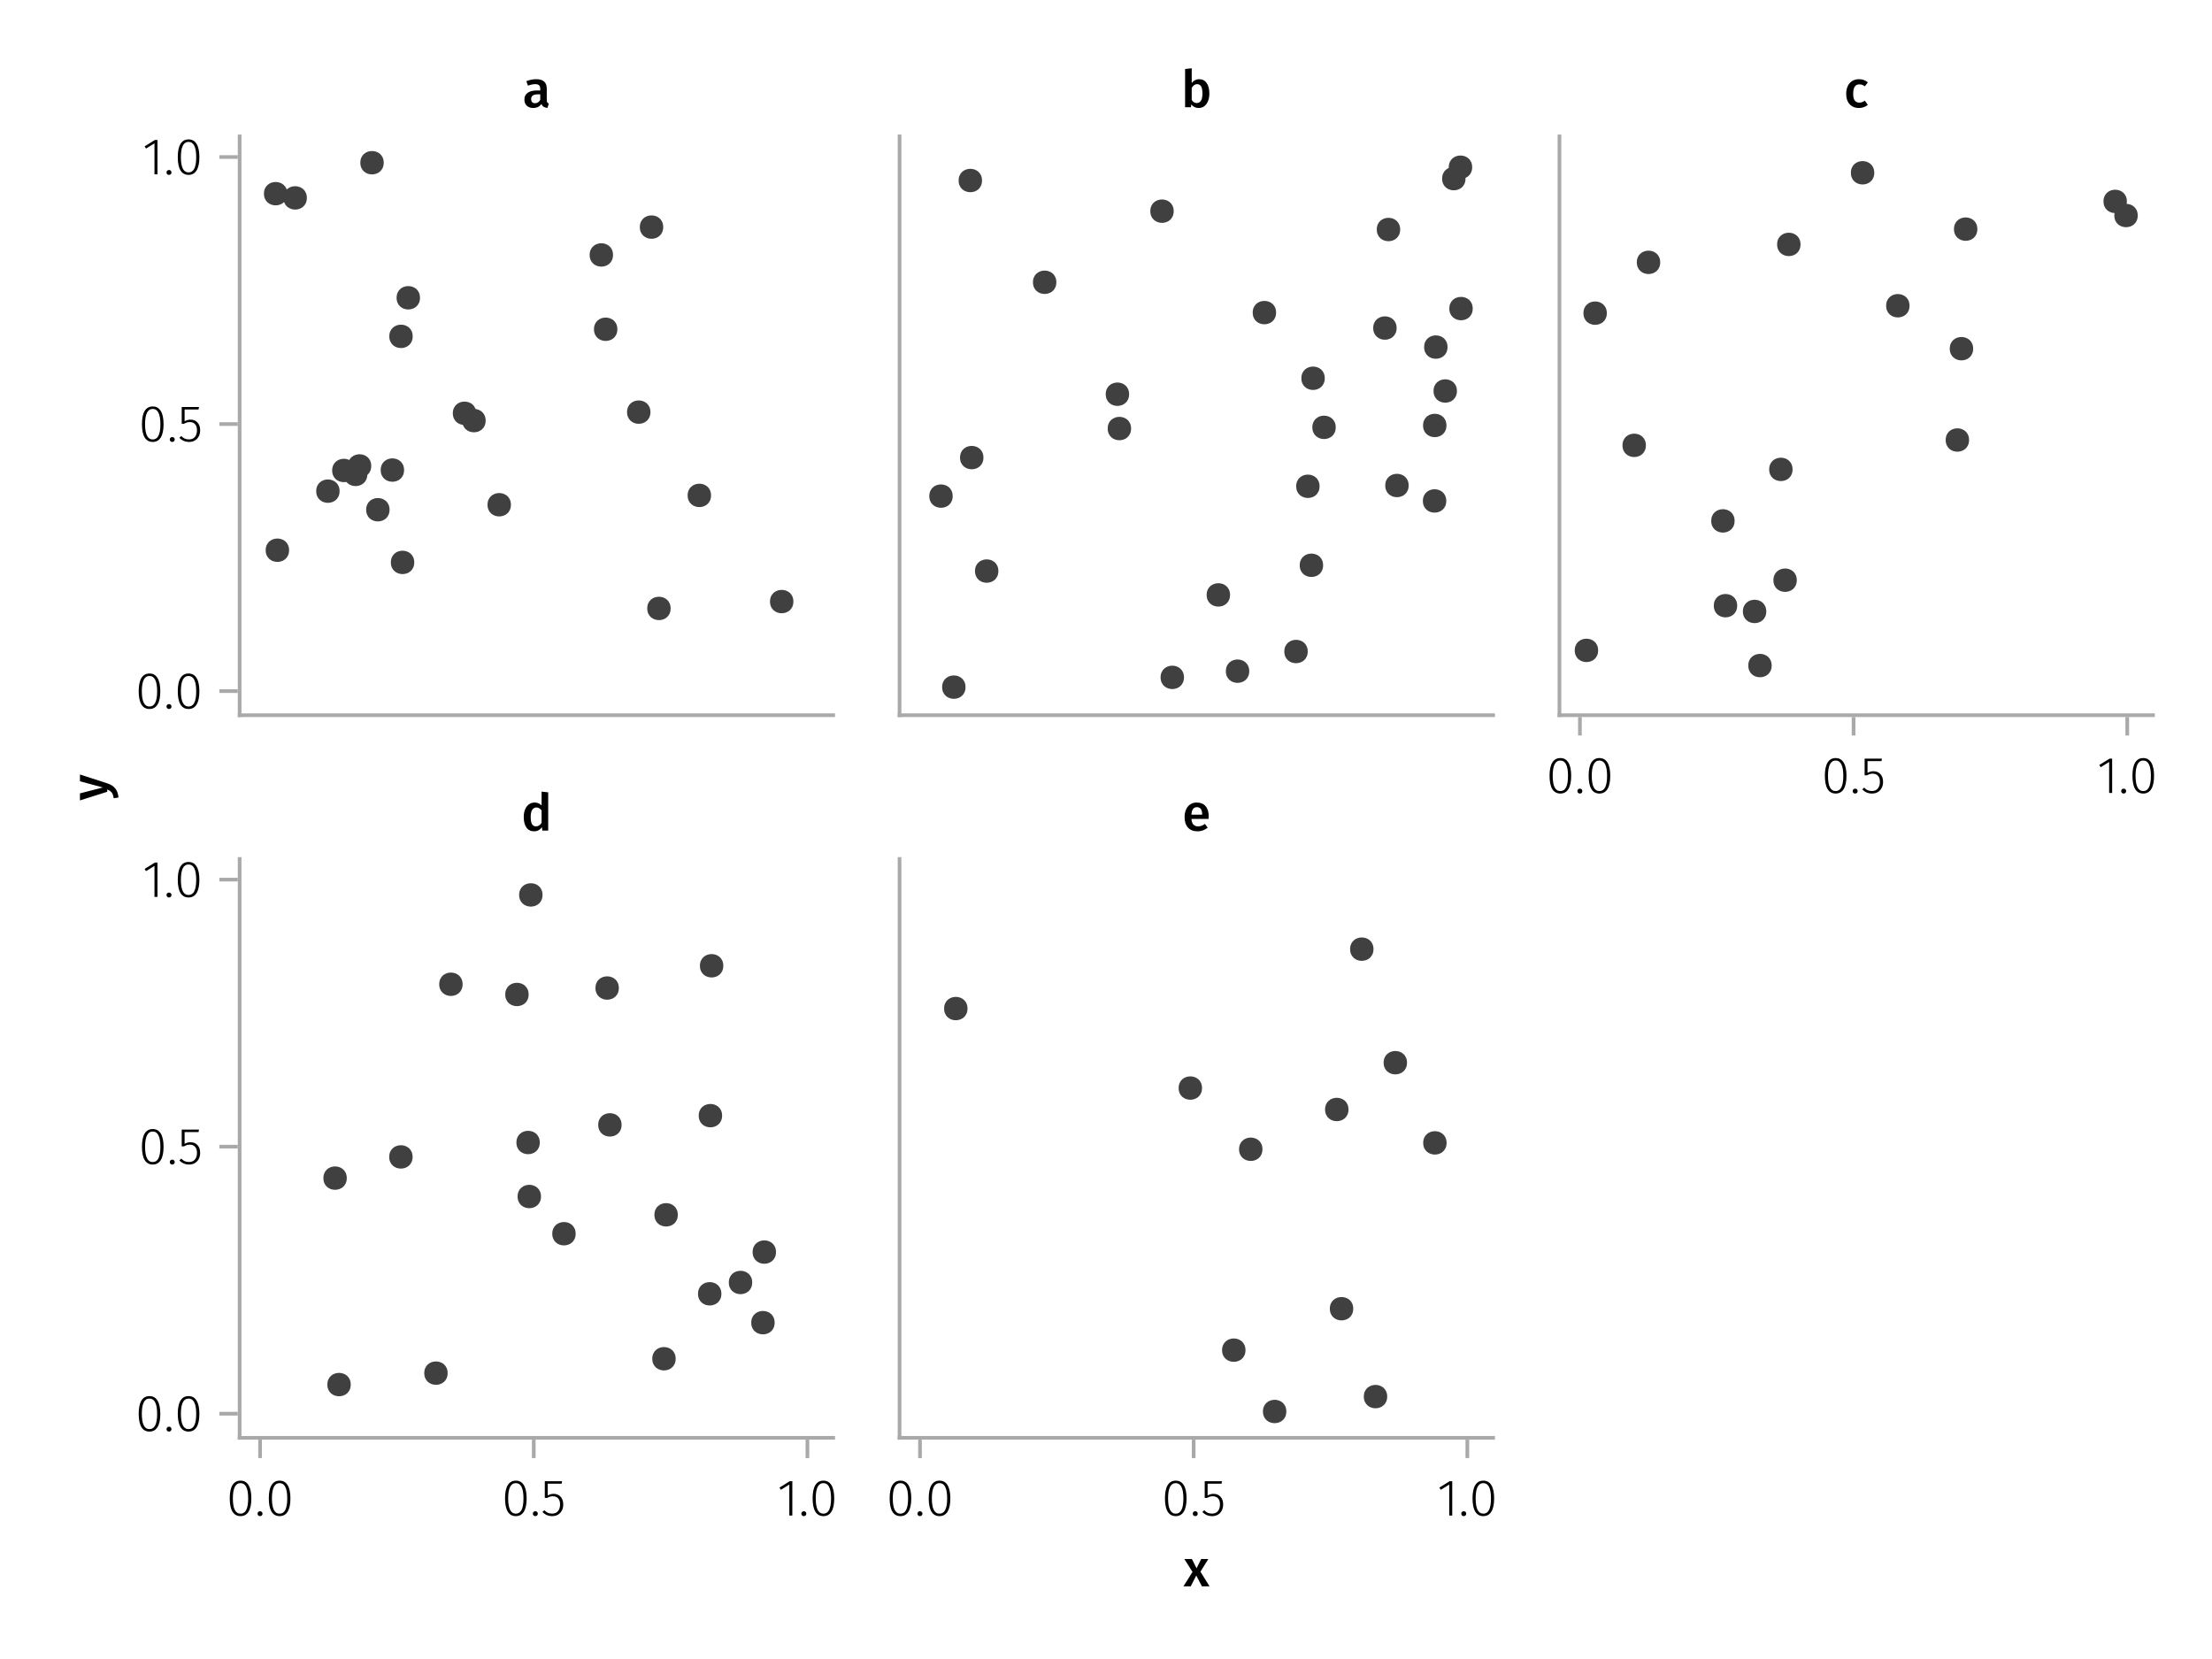 <?xml version="1.0" encoding="UTF-8"?>
<svg xmlns="http://www.w3.org/2000/svg" xmlns:xlink="http://www.w3.org/1999/xlink" width="600" height="450" viewBox="0 0 600 450">
<defs>
<g>
<g id="glyph-0-0-9f5d12e0">
<path d="M 3.844 -9.469 C 4.812 -9.469 5.539 -9.055 6.031 -8.234 C 6.531 -7.422 6.781 -6.223 6.781 -4.641 C 6.781 -3.078 6.531 -1.883 6.031 -1.062 C 5.531 -0.25 4.801 0.156 3.844 0.156 C 2.883 0.156 2.156 -0.25 1.656 -1.062 C 1.164 -1.883 0.922 -3.082 0.922 -4.656 C 0.922 -6.238 1.164 -7.438 1.656 -8.25 C 2.156 -9.062 2.883 -9.469 3.844 -9.469 Z M 3.844 -8.797 C 2.457 -8.797 1.766 -7.414 1.766 -4.656 C 1.766 -1.895 2.457 -0.516 3.844 -0.516 C 4.531 -0.516 5.047 -0.848 5.391 -1.516 C 5.742 -2.191 5.922 -3.234 5.922 -4.641 C 5.922 -6.055 5.742 -7.102 5.391 -7.781 C 5.047 -8.457 4.531 -8.797 3.844 -8.797 Z M 3.844 -8.797 "/>
</g>
<g id="glyph-1-0-9f5d12e0">
<path d="M 1.438 -1.172 C 1.633 -1.172 1.797 -1.109 1.922 -0.984 C 2.047 -0.859 2.109 -0.703 2.109 -0.516 C 2.109 -0.316 2.047 -0.156 1.922 -0.031 C 1.797 0.094 1.633 0.156 1.438 0.156 C 1.25 0.156 1.086 0.094 0.953 -0.031 C 0.828 -0.164 0.766 -0.328 0.766 -0.516 C 0.766 -0.703 0.828 -0.859 0.953 -0.984 C 1.086 -1.109 1.25 -1.172 1.438 -1.172 Z M 1.438 -1.172 "/>
</g>
<g id="glyph-2-0-9f5d12e0">
<path d="M 3.844 -9.469 C 4.812 -9.469 5.539 -9.055 6.031 -8.234 C 6.531 -7.422 6.781 -6.223 6.781 -4.641 C 6.781 -3.078 6.531 -1.883 6.031 -1.062 C 5.531 -0.25 4.801 0.156 3.844 0.156 C 2.883 0.156 2.156 -0.25 1.656 -1.062 C 1.164 -1.883 0.922 -3.082 0.922 -4.656 C 0.922 -6.238 1.164 -7.438 1.656 -8.25 C 2.156 -9.062 2.883 -9.469 3.844 -9.469 Z M 3.844 -8.797 C 2.457 -8.797 1.766 -7.414 1.766 -4.656 C 1.766 -1.895 2.457 -0.516 3.844 -0.516 C 4.531 -0.516 5.047 -0.848 5.391 -1.516 C 5.742 -2.191 5.922 -3.234 5.922 -4.641 C 5.922 -6.055 5.742 -7.102 5.391 -7.781 C 5.047 -8.457 4.531 -8.797 3.844 -8.797 Z M 3.844 -8.797 "/>
</g>
<g id="glyph-3-0-9f5d12e0">
<path d="M 3.844 -9.469 C 4.812 -9.469 5.539 -9.055 6.031 -8.234 C 6.531 -7.422 6.781 -6.223 6.781 -4.641 C 6.781 -3.078 6.531 -1.883 6.031 -1.062 C 5.531 -0.25 4.801 0.156 3.844 0.156 C 2.883 0.156 2.156 -0.25 1.656 -1.062 C 1.164 -1.883 0.922 -3.082 0.922 -4.656 C 0.922 -6.238 1.164 -7.438 1.656 -8.25 C 2.156 -9.062 2.883 -9.469 3.844 -9.469 Z M 3.844 -8.797 C 2.457 -8.797 1.766 -7.414 1.766 -4.656 C 1.766 -1.895 2.457 -0.516 3.844 -0.516 C 4.531 -0.516 5.047 -0.848 5.391 -1.516 C 5.742 -2.191 5.922 -3.234 5.922 -4.641 C 5.922 -6.055 5.742 -7.102 5.391 -7.781 C 5.047 -8.457 4.531 -8.797 3.844 -8.797 Z M 3.844 -8.797 "/>
</g>
<g id="glyph-4-0-9f5d12e0">
<path d="M 1.438 -1.172 C 1.633 -1.172 1.797 -1.109 1.922 -0.984 C 2.047 -0.859 2.109 -0.703 2.109 -0.516 C 2.109 -0.316 2.047 -0.156 1.922 -0.031 C 1.797 0.094 1.633 0.156 1.438 0.156 C 1.25 0.156 1.086 0.094 0.953 -0.031 C 0.828 -0.164 0.766 -0.328 0.766 -0.516 C 0.766 -0.703 0.828 -0.859 0.953 -0.984 C 1.086 -1.109 1.25 -1.172 1.438 -1.172 Z M 1.438 -1.172 "/>
</g>
<g id="glyph-4-1-9f5d12e0">
<path d="M 3.844 -9.469 C 4.812 -9.469 5.539 -9.055 6.031 -8.234 C 6.531 -7.422 6.781 -6.223 6.781 -4.641 C 6.781 -3.078 6.531 -1.883 6.031 -1.062 C 5.531 -0.25 4.801 0.156 3.844 0.156 C 2.883 0.156 2.156 -0.25 1.656 -1.062 C 1.164 -1.883 0.922 -3.082 0.922 -4.656 C 0.922 -6.238 1.164 -7.438 1.656 -8.25 C 2.156 -9.062 2.883 -9.469 3.844 -9.469 Z M 3.844 -8.797 C 2.457 -8.797 1.766 -7.414 1.766 -4.656 C 1.766 -1.895 2.457 -0.516 3.844 -0.516 C 4.531 -0.516 5.047 -0.848 5.391 -1.516 C 5.742 -2.191 5.922 -3.234 5.922 -4.641 C 5.922 -6.055 5.742 -7.102 5.391 -7.781 C 5.047 -8.457 4.531 -8.797 3.844 -8.797 Z M 3.844 -8.797 "/>
</g>
<g id="glyph-4-2-9f5d12e0">
<path d="M 4.094 -9.312 L 4.094 0 L 3.281 0 L 3.281 -8.406 L 0.984 -6.984 L 0.609 -7.594 L 3.391 -9.312 Z M 4.094 -9.312 "/>
</g>
<g id="glyph-5-0-9f5d12e0">
<path d="M 5.672 -8.641 L 1.891 -8.641 L 1.891 -5.453 C 2.398 -5.742 2.93 -5.891 3.484 -5.891 C 4.285 -5.891 4.922 -5.629 5.391 -5.109 C 5.867 -4.598 6.109 -3.895 6.109 -3 C 6.109 -2.395 5.984 -1.848 5.734 -1.359 C 5.484 -0.879 5.129 -0.504 4.672 -0.234 C 4.223 0.023 3.703 0.156 3.109 0.156 C 2.066 0.156 1.188 -0.219 0.469 -0.969 L 0.984 -1.453 C 1.273 -1.141 1.586 -0.906 1.922 -0.75 C 2.266 -0.602 2.66 -0.531 3.109 -0.531 C 3.773 -0.531 4.297 -0.75 4.672 -1.188 C 5.055 -1.633 5.25 -2.242 5.25 -3.016 C 5.25 -3.754 5.07 -4.305 4.719 -4.672 C 4.375 -5.047 3.898 -5.234 3.297 -5.234 C 3.004 -5.234 2.742 -5.195 2.516 -5.125 C 2.285 -5.062 2.031 -4.945 1.75 -4.781 L 1.109 -4.781 L 1.109 -9.312 L 5.797 -9.312 Z M 5.672 -8.641 "/>
</g>
<g id="glyph-5-1-9f5d12e0">
<path d="M 3.844 -9.469 C 4.812 -9.469 5.539 -9.055 6.031 -8.234 C 6.531 -7.422 6.781 -6.223 6.781 -4.641 C 6.781 -3.078 6.531 -1.883 6.031 -1.062 C 5.531 -0.25 4.801 0.156 3.844 0.156 C 2.883 0.156 2.156 -0.25 1.656 -1.062 C 1.164 -1.883 0.922 -3.082 0.922 -4.656 C 0.922 -6.238 1.164 -7.438 1.656 -8.25 C 2.156 -9.062 2.883 -9.469 3.844 -9.469 Z M 3.844 -8.797 C 2.457 -8.797 1.766 -7.414 1.766 -4.656 C 1.766 -1.895 2.457 -0.516 3.844 -0.516 C 4.531 -0.516 5.047 -0.848 5.391 -1.516 C 5.742 -2.191 5.922 -3.234 5.922 -4.641 C 5.922 -6.055 5.742 -7.102 5.391 -7.781 C 5.047 -8.457 4.531 -8.797 3.844 -8.797 Z M 3.844 -8.797 "/>
</g>
<g id="glyph-6-0-9f5d12e0">
<path d="M 4.094 -9.312 L 4.094 0 L 3.281 0 L 3.281 -8.406 L 0.984 -6.984 L 0.609 -7.594 L 3.391 -9.312 Z M 4.094 -9.312 "/>
</g>
<g id="glyph-6-1-9f5d12e0">
<path d="M 1.438 -1.172 C 1.633 -1.172 1.797 -1.109 1.922 -0.984 C 2.047 -0.859 2.109 -0.703 2.109 -0.516 C 2.109 -0.316 2.047 -0.156 1.922 -0.031 C 1.797 0.094 1.633 0.156 1.438 0.156 C 1.25 0.156 1.086 0.094 0.953 -0.031 C 0.828 -0.164 0.766 -0.328 0.766 -0.516 C 0.766 -0.703 0.828 -0.859 0.953 -0.984 C 1.086 -1.109 1.25 -1.172 1.438 -1.172 Z M 1.438 -1.172 "/>
</g>
<g id="glyph-7-0-9f5d12e0">
<path d="M 3.844 -9.469 C 4.812 -9.469 5.539 -9.055 6.031 -8.234 C 6.531 -7.422 6.781 -6.223 6.781 -4.641 C 6.781 -3.078 6.531 -1.883 6.031 -1.062 C 5.531 -0.25 4.801 0.156 3.844 0.156 C 2.883 0.156 2.156 -0.25 1.656 -1.062 C 1.164 -1.883 0.922 -3.082 0.922 -4.656 C 0.922 -6.238 1.164 -7.438 1.656 -8.25 C 2.156 -9.062 2.883 -9.469 3.844 -9.469 Z M 3.844 -8.797 C 2.457 -8.797 1.766 -7.414 1.766 -4.656 C 1.766 -1.895 2.457 -0.516 3.844 -0.516 C 4.531 -0.516 5.047 -0.848 5.391 -1.516 C 5.742 -2.191 5.922 -3.234 5.922 -4.641 C 5.922 -6.055 5.742 -7.102 5.391 -7.781 C 5.047 -8.457 4.531 -8.797 3.844 -8.797 Z M 3.844 -8.797 "/>
</g>
<g id="glyph-8-0-9f5d12e0">
<path d="M 1.438 -1.172 C 1.633 -1.172 1.797 -1.109 1.922 -0.984 C 2.047 -0.859 2.109 -0.703 2.109 -0.516 C 2.109 -0.316 2.047 -0.156 1.922 -0.031 C 1.797 0.094 1.633 0.156 1.438 0.156 C 1.25 0.156 1.086 0.094 0.953 -0.031 C 0.828 -0.164 0.766 -0.328 0.766 -0.516 C 0.766 -0.703 0.828 -0.859 0.953 -0.984 C 1.086 -1.109 1.25 -1.172 1.438 -1.172 Z M 1.438 -1.172 "/>
</g>
<g id="glyph-8-1-9f5d12e0">
<path d="M 3.844 -9.469 C 4.812 -9.469 5.539 -9.055 6.031 -8.234 C 6.531 -7.422 6.781 -6.223 6.781 -4.641 C 6.781 -3.078 6.531 -1.883 6.031 -1.062 C 5.531 -0.25 4.801 0.156 3.844 0.156 C 2.883 0.156 2.156 -0.25 1.656 -1.062 C 1.164 -1.883 0.922 -3.082 0.922 -4.656 C 0.922 -6.238 1.164 -7.438 1.656 -8.25 C 2.156 -9.062 2.883 -9.469 3.844 -9.469 Z M 3.844 -8.797 C 2.457 -8.797 1.766 -7.414 1.766 -4.656 C 1.766 -1.895 2.457 -0.516 3.844 -0.516 C 4.531 -0.516 5.047 -0.848 5.391 -1.516 C 5.742 -2.191 5.922 -3.234 5.922 -4.641 C 5.922 -6.055 5.742 -7.102 5.391 -7.781 C 5.047 -8.457 4.531 -8.797 3.844 -8.797 Z M 3.844 -8.797 "/>
</g>
<g id="glyph-9-0-9f5d12e0">
<path d="M 3.844 -9.469 C 4.812 -9.469 5.539 -9.055 6.031 -8.234 C 6.531 -7.422 6.781 -6.223 6.781 -4.641 C 6.781 -3.078 6.531 -1.883 6.031 -1.062 C 5.531 -0.25 4.801 0.156 3.844 0.156 C 2.883 0.156 2.156 -0.25 1.656 -1.062 C 1.164 -1.883 0.922 -3.082 0.922 -4.656 C 0.922 -6.238 1.164 -7.438 1.656 -8.25 C 2.156 -9.062 2.883 -9.469 3.844 -9.469 Z M 3.844 -8.797 C 2.457 -8.797 1.766 -7.414 1.766 -4.656 C 1.766 -1.895 2.457 -0.516 3.844 -0.516 C 4.531 -0.516 5.047 -0.848 5.391 -1.516 C 5.742 -2.191 5.922 -3.234 5.922 -4.641 C 5.922 -6.055 5.742 -7.102 5.391 -7.781 C 5.047 -8.457 4.531 -8.797 3.844 -8.797 Z M 3.844 -8.797 "/>
</g>
<g id="glyph-9-1-9f5d12e0">
<path d="M 1.438 -1.172 C 1.633 -1.172 1.797 -1.109 1.922 -0.984 C 2.047 -0.859 2.109 -0.703 2.109 -0.516 C 2.109 -0.316 2.047 -0.156 1.922 -0.031 C 1.797 0.094 1.633 0.156 1.438 0.156 C 1.25 0.156 1.086 0.094 0.953 -0.031 C 0.828 -0.164 0.766 -0.328 0.766 -0.516 C 0.766 -0.703 0.828 -0.859 0.953 -0.984 C 1.086 -1.109 1.25 -1.172 1.438 -1.172 Z M 1.438 -1.172 "/>
</g>
<g id="glyph-10-0-9f5d12e0">
<path d="M 5.672 -8.641 L 1.891 -8.641 L 1.891 -5.453 C 2.398 -5.742 2.93 -5.891 3.484 -5.891 C 4.285 -5.891 4.922 -5.629 5.391 -5.109 C 5.867 -4.598 6.109 -3.895 6.109 -3 C 6.109 -2.395 5.984 -1.848 5.734 -1.359 C 5.484 -0.879 5.129 -0.504 4.672 -0.234 C 4.223 0.023 3.703 0.156 3.109 0.156 C 2.066 0.156 1.188 -0.219 0.469 -0.969 L 0.984 -1.453 C 1.273 -1.141 1.586 -0.906 1.922 -0.75 C 2.266 -0.602 2.66 -0.531 3.109 -0.531 C 3.773 -0.531 4.297 -0.75 4.672 -1.188 C 5.055 -1.633 5.25 -2.242 5.25 -3.016 C 5.25 -3.754 5.07 -4.305 4.719 -4.672 C 4.375 -5.047 3.898 -5.234 3.297 -5.234 C 3.004 -5.234 2.742 -5.195 2.516 -5.125 C 2.285 -5.062 2.031 -4.945 1.75 -4.781 L 1.109 -4.781 L 1.109 -9.312 L 5.797 -9.312 Z M 5.672 -8.641 "/>
</g>
<g id="glyph-10-1-9f5d12e0">
<path d="M 4.094 -9.312 L 4.094 0 L 3.281 0 L 3.281 -8.406 L 0.984 -6.984 L 0.609 -7.594 L 3.391 -9.312 Z M 4.094 -9.312 "/>
</g>
<g id="glyph-10-2-9f5d12e0">
<path d="M 3.844 -9.469 C 4.812 -9.469 5.539 -9.055 6.031 -8.234 C 6.531 -7.422 6.781 -6.223 6.781 -4.641 C 6.781 -3.078 6.531 -1.883 6.031 -1.062 C 5.531 -0.25 4.801 0.156 3.844 0.156 C 2.883 0.156 2.156 -0.25 1.656 -1.062 C 1.164 -1.883 0.922 -3.082 0.922 -4.656 C 0.922 -6.238 1.164 -7.438 1.656 -8.25 C 2.156 -9.062 2.883 -9.469 3.844 -9.469 Z M 3.844 -8.797 C 2.457 -8.797 1.766 -7.414 1.766 -4.656 C 1.766 -1.895 2.457 -0.516 3.844 -0.516 C 4.531 -0.516 5.047 -0.848 5.391 -1.516 C 5.742 -2.191 5.922 -3.234 5.922 -4.641 C 5.922 -6.055 5.742 -7.102 5.391 -7.781 C 5.047 -8.457 4.531 -8.797 3.844 -8.797 Z M 3.844 -8.797 "/>
</g>
<g id="glyph-10-3-9f5d12e0">
<path d="M 1.438 -1.172 C 1.633 -1.172 1.797 -1.109 1.922 -0.984 C 2.047 -0.859 2.109 -0.703 2.109 -0.516 C 2.109 -0.316 2.047 -0.156 1.922 -0.031 C 1.797 0.094 1.633 0.156 1.438 0.156 C 1.25 0.156 1.086 0.094 0.953 -0.031 C 0.828 -0.164 0.766 -0.328 0.766 -0.516 C 0.766 -0.703 0.828 -0.859 0.953 -0.984 C 1.086 -1.109 1.25 -1.172 1.438 -1.172 Z M 1.438 -1.172 "/>
</g>
<g id="glyph-11-0-9f5d12e0">
<path d="M 3.844 -9.469 C 4.812 -9.469 5.539 -9.055 6.031 -8.234 C 6.531 -7.422 6.781 -6.223 6.781 -4.641 C 6.781 -3.078 6.531 -1.883 6.031 -1.062 C 5.531 -0.25 4.801 0.156 3.844 0.156 C 2.883 0.156 2.156 -0.25 1.656 -1.062 C 1.164 -1.883 0.922 -3.082 0.922 -4.656 C 0.922 -6.238 1.164 -7.438 1.656 -8.25 C 2.156 -9.062 2.883 -9.469 3.844 -9.469 Z M 3.844 -8.797 C 2.457 -8.797 1.766 -7.414 1.766 -4.656 C 1.766 -1.895 2.457 -0.516 3.844 -0.516 C 4.531 -0.516 5.047 -0.848 5.391 -1.516 C 5.742 -2.191 5.922 -3.234 5.922 -4.641 C 5.922 -6.055 5.742 -7.102 5.391 -7.781 C 5.047 -8.457 4.531 -8.797 3.844 -8.797 Z M 3.844 -8.797 "/>
</g>
<g id="glyph-11-1-9f5d12e0">
<path d="M 1.438 -1.172 C 1.633 -1.172 1.797 -1.109 1.922 -0.984 C 2.047 -0.859 2.109 -0.703 2.109 -0.516 C 2.109 -0.316 2.047 -0.156 1.922 -0.031 C 1.797 0.094 1.633 0.156 1.438 0.156 C 1.25 0.156 1.086 0.094 0.953 -0.031 C 0.828 -0.164 0.766 -0.328 0.766 -0.516 C 0.766 -0.703 0.828 -0.859 0.953 -0.984 C 1.086 -1.109 1.25 -1.172 1.438 -1.172 Z M 1.438 -1.172 "/>
</g>
<g id="glyph-12-0-9f5d12e0">
<path d="M 1.438 -1.172 C 1.633 -1.172 1.797 -1.109 1.922 -0.984 C 2.047 -0.859 2.109 -0.703 2.109 -0.516 C 2.109 -0.316 2.047 -0.156 1.922 -0.031 C 1.797 0.094 1.633 0.156 1.438 0.156 C 1.25 0.156 1.086 0.094 0.953 -0.031 C 0.828 -0.164 0.766 -0.328 0.766 -0.516 C 0.766 -0.703 0.828 -0.859 0.953 -0.984 C 1.086 -1.109 1.25 -1.172 1.438 -1.172 Z M 1.438 -1.172 "/>
</g>
<g id="glyph-12-1-9f5d12e0">
<path d="M 5.672 -8.641 L 1.891 -8.641 L 1.891 -5.453 C 2.398 -5.742 2.93 -5.891 3.484 -5.891 C 4.285 -5.891 4.922 -5.629 5.391 -5.109 C 5.867 -4.598 6.109 -3.895 6.109 -3 C 6.109 -2.395 5.984 -1.848 5.734 -1.359 C 5.484 -0.879 5.129 -0.504 4.672 -0.234 C 4.223 0.023 3.703 0.156 3.109 0.156 C 2.066 0.156 1.188 -0.219 0.469 -0.969 L 0.984 -1.453 C 1.273 -1.141 1.586 -0.906 1.922 -0.75 C 2.266 -0.602 2.66 -0.531 3.109 -0.531 C 3.773 -0.531 4.297 -0.75 4.672 -1.188 C 5.055 -1.633 5.25 -2.242 5.25 -3.016 C 5.25 -3.754 5.07 -4.305 4.719 -4.672 C 4.375 -5.047 3.898 -5.234 3.297 -5.234 C 3.004 -5.234 2.742 -5.195 2.516 -5.125 C 2.285 -5.062 2.031 -4.945 1.75 -4.781 L 1.109 -4.781 L 1.109 -9.312 L 5.797 -9.312 Z M 5.672 -8.641 "/>
</g>
<g id="glyph-12-2-9f5d12e0">
<path d="M 3.844 -9.469 C 4.812 -9.469 5.539 -9.055 6.031 -8.234 C 6.531 -7.422 6.781 -6.223 6.781 -4.641 C 6.781 -3.078 6.531 -1.883 6.031 -1.062 C 5.531 -0.25 4.801 0.156 3.844 0.156 C 2.883 0.156 2.156 -0.25 1.656 -1.062 C 1.164 -1.883 0.922 -3.082 0.922 -4.656 C 0.922 -6.238 1.164 -7.438 1.656 -8.25 C 2.156 -9.062 2.883 -9.469 3.844 -9.469 Z M 3.844 -8.797 C 2.457 -8.797 1.766 -7.414 1.766 -4.656 C 1.766 -1.895 2.457 -0.516 3.844 -0.516 C 4.531 -0.516 5.047 -0.848 5.391 -1.516 C 5.742 -2.191 5.922 -3.234 5.922 -4.641 C 5.922 -6.055 5.742 -7.102 5.391 -7.781 C 5.047 -8.457 4.531 -8.797 3.844 -8.797 Z M 3.844 -8.797 "/>
</g>
<g id="glyph-13-0-9f5d12e0">
<path d="M 6.547 -1.953 C 6.547 -1.672 6.586 -1.461 6.672 -1.328 C 6.766 -1.191 6.91 -1.086 7.109 -1.016 L 6.734 0.188 C 6.316 0.145 5.973 0.039 5.703 -0.125 C 5.441 -0.289 5.238 -0.547 5.094 -0.891 C 4.844 -0.523 4.523 -0.25 4.141 -0.062 C 3.766 0.113 3.348 0.203 2.891 0.203 C 2.148 0.203 1.562 -0.004 1.125 -0.422 C 0.695 -0.836 0.484 -1.391 0.484 -2.078 C 0.484 -2.879 0.773 -3.488 1.359 -3.906 C 1.941 -4.332 2.773 -4.547 3.859 -4.547 L 4.781 -4.547 L 4.781 -4.969 C 4.781 -5.445 4.672 -5.781 4.453 -5.969 C 4.234 -6.164 3.883 -6.266 3.406 -6.266 C 2.863 -6.266 2.207 -6.129 1.438 -5.859 L 1.016 -7.078 C 1.941 -7.43 2.836 -7.609 3.703 -7.609 C 5.598 -7.609 6.547 -6.758 6.547 -5.062 Z M 3.359 -1.094 C 3.961 -1.094 4.438 -1.395 4.781 -2 L 4.781 -3.5 L 4.047 -3.5 C 2.891 -3.5 2.312 -3.07 2.312 -2.219 C 2.312 -1.863 2.398 -1.586 2.578 -1.391 C 2.754 -1.191 3.016 -1.094 3.359 -1.094 Z M 3.359 -1.094 "/>
</g>
<g id="glyph-13-1-9f5d12e0">
<path d="M 4.906 -7.609 C 5.77 -7.609 6.441 -7.266 6.922 -6.578 C 7.41 -5.898 7.656 -4.941 7.656 -3.703 C 7.656 -2.941 7.535 -2.266 7.297 -1.672 C 7.055 -1.078 6.719 -0.613 6.281 -0.281 C 5.844 0.039 5.328 0.203 4.734 0.203 C 4.328 0.203 3.957 0.117 3.625 -0.047 C 3.301 -0.211 3.016 -0.445 2.766 -0.75 L 2.656 0 L 1.078 0 L 1.078 -10.375 L 2.875 -10.562 L 2.875 -6.562 C 3.113 -6.895 3.406 -7.148 3.75 -7.328 C 4.102 -7.516 4.488 -7.609 4.906 -7.609 Z M 4.234 -1.141 C 4.723 -1.141 5.102 -1.344 5.375 -1.75 C 5.645 -2.164 5.781 -2.816 5.781 -3.703 C 5.781 -4.641 5.656 -5.301 5.406 -5.688 C 5.156 -6.07 4.801 -6.266 4.344 -6.266 C 3.77 -6.266 3.281 -5.93 2.875 -5.266 L 2.875 -1.984 C 3.031 -1.711 3.227 -1.504 3.469 -1.359 C 3.707 -1.211 3.961 -1.141 4.234 -1.141 Z M 4.234 -1.141 "/>
</g>
<g id="glyph-14-0-9f5d12e0">
<path d="M 4.062 -7.609 C 4.539 -7.609 4.973 -7.539 5.359 -7.406 C 5.754 -7.27 6.125 -7.051 6.469 -6.75 L 5.672 -5.672 C 5.422 -5.859 5.176 -5.992 4.938 -6.078 C 4.707 -6.16 4.453 -6.203 4.172 -6.203 C 3.055 -6.203 2.5 -5.359 2.5 -3.672 C 2.5 -2.805 2.645 -2.188 2.938 -1.812 C 3.227 -1.438 3.641 -1.25 4.172 -1.25 C 4.43 -1.25 4.672 -1.289 4.891 -1.375 C 5.109 -1.457 5.367 -1.594 5.672 -1.781 L 6.469 -0.641 C 5.77 -0.078 4.973 0.203 4.078 0.203 C 3.367 0.203 2.75 0.047 2.219 -0.266 C 1.695 -0.578 1.297 -1.02 1.016 -1.594 C 0.742 -2.176 0.609 -2.859 0.609 -3.641 C 0.609 -4.422 0.742 -5.113 1.016 -5.719 C 1.297 -6.32 1.695 -6.785 2.219 -7.109 C 2.75 -7.441 3.363 -7.609 4.062 -7.609 Z M 4.062 -7.609 "/>
</g>
<g id="glyph-15-0-9f5d12e0">
<path d="M 7.312 -10.375 L 7.312 0 L 5.719 0 L 5.594 -0.938 C 5.363 -0.582 5.066 -0.301 4.703 -0.094 C 4.348 0.102 3.941 0.203 3.484 0.203 C 2.578 0.203 1.879 -0.145 1.391 -0.844 C 0.91 -1.539 0.672 -2.492 0.672 -3.703 C 0.672 -4.453 0.789 -5.125 1.031 -5.719 C 1.281 -6.312 1.629 -6.773 2.078 -7.109 C 2.535 -7.441 3.062 -7.609 3.656 -7.609 C 4.363 -7.609 4.984 -7.344 5.516 -6.812 L 5.516 -10.562 Z M 3.984 -1.141 C 4.305 -1.141 4.586 -1.219 4.828 -1.375 C 5.066 -1.531 5.297 -1.77 5.516 -2.094 L 5.516 -5.484 C 5.297 -5.742 5.078 -5.938 4.859 -6.062 C 4.641 -6.195 4.391 -6.266 4.109 -6.266 C 3.629 -6.266 3.25 -6.051 2.969 -5.625 C 2.695 -5.207 2.562 -4.566 2.562 -3.703 C 2.562 -2.797 2.68 -2.141 2.922 -1.734 C 3.172 -1.336 3.523 -1.141 3.984 -1.141 Z M 3.984 -1.141 "/>
</g>
<g id="glyph-16-0-9f5d12e0">
<path d="M 7.156 -3.875 C 7.156 -3.781 7.141 -3.539 7.109 -3.156 L 2.469 -3.156 C 2.52 -2.438 2.703 -1.922 3.016 -1.609 C 3.336 -1.297 3.758 -1.141 4.281 -1.141 C 4.613 -1.141 4.922 -1.191 5.203 -1.297 C 5.492 -1.41 5.801 -1.582 6.125 -1.812 L 6.875 -0.781 C 6.051 -0.125 5.133 0.203 4.125 0.203 C 3 0.203 2.129 -0.141 1.516 -0.828 C 0.91 -1.516 0.609 -2.457 0.609 -3.656 C 0.609 -4.406 0.738 -5.082 1 -5.688 C 1.258 -6.289 1.633 -6.758 2.125 -7.094 C 2.625 -7.438 3.211 -7.609 3.891 -7.609 C 4.93 -7.609 5.734 -7.281 6.297 -6.625 C 6.867 -5.969 7.156 -5.051 7.156 -3.875 Z M 5.375 -4.391 C 5.375 -5.691 4.895 -6.344 3.938 -6.344 C 3.5 -6.344 3.156 -6.18 2.906 -5.859 C 2.656 -5.535 2.508 -5.02 2.469 -4.312 L 5.375 -4.312 Z M 5.375 -4.391 "/>
</g>
<g id="glyph-17-0-9f5d12e0">
<path d="M 0.031 -4.656 C 0.945 -4.363 1.656 -3.91 2.156 -3.297 C 2.664 -2.691 2.961 -1.863 3.047 -0.812 L 1.75 -0.625 C 1.676 -1.113 1.57 -1.504 1.438 -1.797 C 1.301 -2.086 1.117 -2.32 0.891 -2.5 C 0.672 -2.676 0.375 -2.844 0 -3 L 0 -2.375 L -7.406 -0.031 L -7.406 -1.938 L -1.188 -3.547 L -7.406 -5.219 L -7.406 -7.062 Z M 0.031 -4.656 "/>
</g>
<g id="glyph-18-0-9f5d12e0">
<path d="M 4.562 -3.969 L 7.047 0 L 4.969 0 L 3.438 -2.938 L 1.938 0 L -0.047 0 L 2.422 -3.906 L 0.203 -7.406 L 2.25 -7.406 L 3.516 -4.891 L 4.766 -7.406 L 6.703 -7.406 Z M 4.562 -3.969 "/>
</g>
</g>
</defs>
<rect x="-60" y="-45" width="720" height="540" fill="rgb(100%, 100%, 100%)" fill-opacity="1"/>
<path fill-rule="nonzero" fill="rgb(100%, 100%, 100%)" fill-opacity="1" d="M 65 194 L 226 194 L 226 37 L 65 37 Z M 65 194 "/>
<path fill-rule="nonzero" fill="rgb(100%, 100%, 100%)" fill-opacity="1" d="M 65 390 L 226 390 L 226 233 L 65 233 Z M 65 390 "/>
<path fill-rule="nonzero" fill="rgb(100%, 100%, 100%)" fill-opacity="1" d="M 244 194 L 405 194 L 405 37 L 244 37 Z M 244 194 "/>
<path fill-rule="nonzero" fill="rgb(100%, 100%, 100%)" fill-opacity="1" d="M 244 390 L 405 390 L 405 233 L 244 233 Z M 244 390 "/>
<path fill-rule="nonzero" fill="rgb(100%, 100%, 100%)" fill-opacity="1" d="M 423 194 L 584 194 L 584 37 L 423 37 Z M 423 194 "/>
<g fill="rgb(0%, 0%, 0%)" fill-opacity="1">
<use xlink:href="#glyph-0-0-9f5d12e0" x="36.702" y="192.157"/>
</g>
<g fill="rgb(0%, 0%, 0%)" fill-opacity="1">
<use xlink:href="#glyph-1-0-9f5d12e0" x="44.402" y="192.157"/>
</g>
<g fill="rgb(0%, 0%, 0%)" fill-opacity="1">
<use xlink:href="#glyph-2-0-9f5d12e0" x="47.3" y="192.157"/>
</g>
<g fill="rgb(0%, 0%, 0%)" fill-opacity="1">
<use xlink:href="#glyph-3-0-9f5d12e0" x="37.584" y="119.719"/>
</g>
<g fill="rgb(0%, 0%, 0%)" fill-opacity="1">
<use xlink:href="#glyph-4-0-9f5d12e0" x="45.284" y="119.719"/>
</g>
<g fill="rgb(0%, 0%, 0%)" fill-opacity="1">
<use xlink:href="#glyph-5-0-9f5d12e0" x="48.182" y="119.719"/>
</g>
<g fill="rgb(0%, 0%, 0%)" fill-opacity="1">
<use xlink:href="#glyph-6-0-9f5d12e0" x="38.62" y="47.281"/>
</g>
<g fill="rgb(0%, 0%, 0%)" fill-opacity="1">
<use xlink:href="#glyph-6-1-9f5d12e0" x="44.402" y="47.281"/>
</g>
<g fill="rgb(0%, 0%, 0%)" fill-opacity="1">
<use xlink:href="#glyph-7-0-9f5d12e0" x="47.3" y="47.281"/>
</g>
<path fill-rule="nonzero" fill="rgb(25.098%, 25.098%, 25.098%)" fill-opacity="1" d="M 99.633 128.68 C 99.633 124.449 93.289 124.449 93.289 128.68 C 93.289 132.91 99.633 132.91 99.633 128.68 Z M 99.633 128.68 "/>
<path fill-rule="nonzero" fill="rgb(25.098%, 25.098%, 25.098%)" fill-opacity="1" d="M 113.918 80.773 C 113.918 76.543 107.574 76.543 107.574 80.773 C 107.574 85.004 113.918 85.004 113.918 80.773 Z M 113.918 80.773 "/>
<path fill-rule="nonzero" fill="rgb(25.098%, 25.098%, 25.098%)" fill-opacity="1" d="M 92.113 133.223 C 92.113 128.992 85.77 128.992 85.77 133.223 C 85.77 137.453 92.113 137.453 92.113 133.223 Z M 92.113 133.223 "/>
<path fill-rule="nonzero" fill="rgb(25.098%, 25.098%, 25.098%)" fill-opacity="1" d="M 215.207 163.176 C 215.207 158.945 208.859 158.945 208.859 163.176 C 208.859 167.402 215.207 167.402 215.207 163.176 Z M 215.207 163.176 "/>
<path fill-rule="nonzero" fill="rgb(25.098%, 25.098%, 25.098%)" fill-opacity="1" d="M 129.172 112.102 C 129.172 107.871 122.828 107.871 122.828 112.102 C 122.828 116.332 129.172 116.332 129.172 112.102 Z M 129.172 112.102 "/>
<path fill-rule="nonzero" fill="rgb(25.098%, 25.098%, 25.098%)" fill-opacity="1" d="M 166.281 69.152 C 166.281 64.922 159.938 64.922 159.938 69.152 C 159.938 73.383 166.281 73.383 166.281 69.152 Z M 166.281 69.152 "/>
<path fill-rule="nonzero" fill="rgb(25.098%, 25.098%, 25.098%)" fill-opacity="1" d="M 104.082 44.137 C 104.082 39.906 97.738 39.906 97.738 44.137 C 97.738 48.367 104.082 48.367 104.082 44.137 Z M 104.082 44.137 "/>
<path fill-rule="nonzero" fill="rgb(25.098%, 25.098%, 25.098%)" fill-opacity="1" d="M 77.938 52.535 C 77.938 48.305 71.594 48.305 71.594 52.535 C 71.594 56.762 77.938 56.762 77.938 52.535 Z M 77.938 52.535 "/>
<path fill-rule="nonzero" fill="rgb(25.098%, 25.098%, 25.098%)" fill-opacity="1" d="M 131.73 114.09 C 131.73 109.859 125.383 109.859 125.383 114.09 C 125.383 118.32 131.73 118.32 131.73 114.09 Z M 131.73 114.09 "/>
<path fill-rule="nonzero" fill="rgb(25.098%, 25.098%, 25.098%)" fill-opacity="1" d="M 96.445 127.613 C 96.445 123.383 90.098 123.383 90.098 127.613 C 90.098 131.84 96.445 131.84 96.445 127.613 Z M 96.445 127.613 "/>
<path fill-rule="nonzero" fill="rgb(25.098%, 25.098%, 25.098%)" fill-opacity="1" d="M 179.895 61.598 C 179.895 57.367 173.551 57.367 173.551 61.598 C 173.551 65.828 179.895 65.828 179.895 61.598 Z M 179.895 61.598 "/>
<path fill-rule="nonzero" fill="rgb(25.098%, 25.098%, 25.098%)" fill-opacity="1" d="M 109.605 127.504 C 109.605 123.273 103.262 123.273 103.262 127.504 C 103.262 131.73 109.605 131.73 109.605 127.504 Z M 109.605 127.504 "/>
<path fill-rule="nonzero" fill="rgb(25.098%, 25.098%, 25.098%)" fill-opacity="1" d="M 100.699 126.387 C 100.699 122.156 94.355 122.156 94.355 126.387 C 94.355 130.617 100.699 130.617 100.699 126.387 Z M 100.699 126.387 "/>
<path fill-rule="nonzero" fill="rgb(25.098%, 25.098%, 25.098%)" fill-opacity="1" d="M 111.941 91.238 C 111.941 87.008 105.598 87.008 105.598 91.238 C 105.598 95.469 111.941 95.469 111.941 91.238 Z M 111.941 91.238 "/>
<path fill-rule="nonzero" fill="rgb(25.098%, 25.098%, 25.098%)" fill-opacity="1" d="M 83.234 53.68 C 83.234 49.449 76.891 49.449 76.891 53.68 C 76.891 57.906 83.234 57.906 83.234 53.68 Z M 83.234 53.68 "/>
<path fill-rule="nonzero" fill="rgb(25.098%, 25.098%, 25.098%)" fill-opacity="1" d="M 192.867 134.375 C 192.867 130.145 186.52 130.145 186.52 134.375 C 186.52 138.605 192.867 138.605 192.867 134.375 Z M 192.867 134.375 "/>
<path fill-rule="nonzero" fill="rgb(25.098%, 25.098%, 25.098%)" fill-opacity="1" d="M 138.586 136.91 C 138.586 132.68 132.238 132.68 132.238 136.91 C 132.238 141.141 138.586 141.141 138.586 136.91 Z M 138.586 136.91 "/>
<path fill-rule="nonzero" fill="rgb(25.098%, 25.098%, 25.098%)" fill-opacity="1" d="M 112.363 152.551 C 112.363 148.324 106.02 148.324 106.02 152.551 C 106.02 156.781 112.363 156.781 112.363 152.551 Z M 112.363 152.551 "/>
<path fill-rule="nonzero" fill="rgb(25.098%, 25.098%, 25.098%)" fill-opacity="1" d="M 105.668 138.266 C 105.668 134.035 99.324 134.035 99.324 138.266 C 99.324 142.492 105.668 142.492 105.668 138.266 Z M 105.668 138.266 "/>
<path fill-rule="nonzero" fill="rgb(25.098%, 25.098%, 25.098%)" fill-opacity="1" d="M 167.457 89.312 C 167.457 85.082 161.113 85.082 161.113 89.312 C 161.113 93.539 167.457 93.539 167.457 89.312 Z M 167.457 89.312 "/>
<path fill-rule="nonzero" fill="rgb(25.098%, 25.098%, 25.098%)" fill-opacity="1" d="M 78.414 149.246 C 78.414 145.016 72.066 145.016 72.066 149.246 C 72.066 153.477 78.414 153.477 78.414 149.246 Z M 78.414 149.246 "/>
<path fill-rule="nonzero" fill="rgb(25.098%, 25.098%, 25.098%)" fill-opacity="1" d="M 176.43 111.785 C 176.43 107.559 170.086 107.559 170.086 111.785 C 170.086 116.016 176.43 116.016 176.43 111.785 Z M 176.43 111.785 "/>
<path fill-rule="nonzero" fill="rgb(25.098%, 25.098%, 25.098%)" fill-opacity="1" d="M 181.906 165.035 C 181.906 160.805 175.562 160.805 175.562 165.035 C 175.562 169.266 181.906 169.266 181.906 165.035 Z M 181.906 165.035 "/>
<g fill="rgb(0%, 0%, 0%)" fill-opacity="1">
<use xlink:href="#glyph-4-1-9f5d12e0" x="61.397" y="411.09"/>
</g>
<g fill="rgb(0%, 0%, 0%)" fill-opacity="1">
<use xlink:href="#glyph-8-0-9f5d12e0" x="69.097" y="411.09"/>
</g>
<g fill="rgb(0%, 0%, 0%)" fill-opacity="1">
<use xlink:href="#glyph-8-1-9f5d12e0" x="71.995" y="411.09"/>
</g>
<g fill="rgb(0%, 0%, 0%)" fill-opacity="1">
<use xlink:href="#glyph-9-0-9f5d12e0" x="136.071" y="411.09"/>
</g>
<g fill="rgb(0%, 0%, 0%)" fill-opacity="1">
<use xlink:href="#glyph-9-1-9f5d12e0" x="143.771" y="411.09"/>
</g>
<g fill="rgb(0%, 0%, 0%)" fill-opacity="1">
<use xlink:href="#glyph-10-0-9f5d12e0" x="146.669" y="411.09"/>
</g>
<g fill="rgb(0%, 0%, 0%)" fill-opacity="1">
<use xlink:href="#glyph-10-1-9f5d12e0" x="210.821" y="411.09"/>
</g>
<g fill="rgb(0%, 0%, 0%)" fill-opacity="1">
<use xlink:href="#glyph-9-1-9f5d12e0" x="216.603" y="411.09"/>
</g>
<g fill="rgb(0%, 0%, 0%)" fill-opacity="1">
<use xlink:href="#glyph-10-2-9f5d12e0" x="219.501" y="411.09"/>
</g>
<g fill="rgb(0%, 0%, 0%)" fill-opacity="1">
<use xlink:href="#glyph-3-0-9f5d12e0" x="36.702" y="388.157"/>
</g>
<g fill="rgb(0%, 0%, 0%)" fill-opacity="1">
<use xlink:href="#glyph-4-0-9f5d12e0" x="44.402" y="388.157"/>
</g>
<g fill="rgb(0%, 0%, 0%)" fill-opacity="1">
<use xlink:href="#glyph-5-1-9f5d12e0" x="47.3" y="388.157"/>
</g>
<g fill="rgb(0%, 0%, 0%)" fill-opacity="1">
<use xlink:href="#glyph-3-0-9f5d12e0" x="37.584" y="315.719"/>
</g>
<g fill="rgb(0%, 0%, 0%)" fill-opacity="1">
<use xlink:href="#glyph-4-0-9f5d12e0" x="45.284" y="315.719"/>
</g>
<g fill="rgb(0%, 0%, 0%)" fill-opacity="1">
<use xlink:href="#glyph-5-0-9f5d12e0" x="48.182" y="315.719"/>
</g>
<g fill="rgb(0%, 0%, 0%)" fill-opacity="1">
<use xlink:href="#glyph-4-2-9f5d12e0" x="38.62" y="243.281"/>
</g>
<g fill="rgb(0%, 0%, 0%)" fill-opacity="1">
<use xlink:href="#glyph-4-0-9f5d12e0" x="44.402" y="243.281"/>
</g>
<g fill="rgb(0%, 0%, 0%)" fill-opacity="1">
<use xlink:href="#glyph-5-1-9f5d12e0" x="47.3" y="243.281"/>
</g>
<path fill-rule="nonzero" fill="rgb(25.098%, 25.098%, 25.098%)" fill-opacity="1" d="M 183.273 368.555 C 183.273 364.324 176.93 364.324 176.93 368.555 C 176.93 372.785 183.273 372.785 183.273 368.555 Z M 183.273 368.555 "/>
<path fill-rule="nonzero" fill="rgb(25.098%, 25.098%, 25.098%)" fill-opacity="1" d="M 95.137 375.562 C 95.137 371.332 88.793 371.332 88.793 375.562 C 88.793 379.793 95.137 379.793 95.137 375.562 Z M 95.137 375.562 "/>
<path fill-rule="nonzero" fill="rgb(25.098%, 25.098%, 25.098%)" fill-opacity="1" d="M 167.859 268 C 167.859 263.77 161.516 263.77 161.516 268 C 161.516 272.23 167.859 272.23 167.859 268 Z M 167.859 268 "/>
<path fill-rule="nonzero" fill="rgb(25.098%, 25.098%, 25.098%)" fill-opacity="1" d="M 210.488 339.621 C 210.488 335.391 204.145 335.391 204.145 339.621 C 204.145 343.852 210.488 343.852 210.488 339.621 Z M 210.488 339.621 "/>
<path fill-rule="nonzero" fill="rgb(25.098%, 25.098%, 25.098%)" fill-opacity="1" d="M 146.742 324.551 C 146.742 320.32 140.398 320.32 140.398 324.551 C 140.398 328.781 146.742 328.781 146.742 324.551 Z M 146.742 324.551 "/>
<path fill-rule="nonzero" fill="rgb(25.098%, 25.098%, 25.098%)" fill-opacity="1" d="M 147.16 242.746 C 147.16 238.516 140.816 238.516 140.816 242.746 C 140.816 246.977 147.16 246.977 147.16 242.746 Z M 147.16 242.746 "/>
<path fill-rule="nonzero" fill="rgb(25.098%, 25.098%, 25.098%)" fill-opacity="1" d="M 168.605 305.121 C 168.605 300.891 162.262 300.891 162.262 305.121 C 162.262 309.352 168.605 309.352 168.605 305.121 Z M 168.605 305.121 "/>
<path fill-rule="nonzero" fill="rgb(25.098%, 25.098%, 25.098%)" fill-opacity="1" d="M 183.852 329.516 C 183.852 325.285 177.508 325.285 177.508 329.516 C 177.508 333.746 183.852 333.746 183.852 329.516 Z M 183.852 329.516 "/>
<path fill-rule="nonzero" fill="rgb(25.098%, 25.098%, 25.098%)" fill-opacity="1" d="M 121.422 372.457 C 121.422 368.227 115.078 368.227 115.078 372.457 C 115.078 376.688 121.422 376.688 121.422 372.457 Z M 121.422 372.457 "/>
<path fill-rule="nonzero" fill="rgb(25.098%, 25.098%, 25.098%)" fill-opacity="1" d="M 143.391 269.75 C 143.391 265.52 137.047 265.52 137.047 269.75 C 137.047 273.977 143.391 273.977 143.391 269.75 Z M 143.391 269.75 "/>
<path fill-rule="nonzero" fill="rgb(25.098%, 25.098%, 25.098%)" fill-opacity="1" d="M 94.062 319.562 C 94.062 315.332 87.719 315.332 87.719 319.562 C 87.719 323.793 94.062 323.793 94.062 319.562 Z M 94.062 319.562 "/>
<path fill-rule="nonzero" fill="rgb(25.098%, 25.098%, 25.098%)" fill-opacity="1" d="M 146.418 309.902 C 146.418 305.672 140.074 305.672 140.074 309.902 C 140.074 314.133 146.418 314.133 146.418 309.902 Z M 146.418 309.902 "/>
<path fill-rule="nonzero" fill="rgb(25.098%, 25.098%, 25.098%)" fill-opacity="1" d="M 195.676 350.941 C 195.676 346.711 189.332 346.711 189.332 350.941 C 189.332 355.172 195.676 355.172 195.676 350.941 Z M 195.676 350.941 "/>
<path fill-rule="nonzero" fill="rgb(25.098%, 25.098%, 25.098%)" fill-opacity="1" d="M 196.195 261.965 C 196.195 257.734 189.852 257.734 189.852 261.965 C 189.852 266.195 196.195 266.195 196.195 261.965 Z M 196.195 261.965 "/>
<path fill-rule="nonzero" fill="rgb(25.098%, 25.098%, 25.098%)" fill-opacity="1" d="M 156.145 334.645 C 156.145 330.414 149.801 330.414 149.801 334.645 C 149.801 338.871 156.145 338.871 156.145 334.645 Z M 156.145 334.645 "/>
<path fill-rule="nonzero" fill="rgb(25.098%, 25.098%, 25.098%)" fill-opacity="1" d="M 210.121 358.77 C 210.121 354.539 203.773 354.539 203.773 358.77 C 203.773 363 210.121 363 210.121 358.77 Z M 210.121 358.77 "/>
<path fill-rule="nonzero" fill="rgb(25.098%, 25.098%, 25.098%)" fill-opacity="1" d="M 111.918 313.809 C 111.918 309.578 105.574 309.578 105.574 313.809 C 105.574 318.039 111.918 318.039 111.918 313.809 Z M 111.918 313.809 "/>
<path fill-rule="nonzero" fill="rgb(25.098%, 25.098%, 25.098%)" fill-opacity="1" d="M 195.871 302.617 C 195.871 298.387 189.523 298.387 189.523 302.617 C 189.523 306.844 195.871 306.844 195.871 302.617 Z M 195.871 302.617 "/>
<path fill-rule="nonzero" fill="rgb(25.098%, 25.098%, 25.098%)" fill-opacity="1" d="M 125.48 266.977 C 125.48 262.746 119.137 262.746 119.137 266.977 C 119.137 271.207 125.48 271.207 125.48 266.977 Z M 125.48 266.977 "/>
<path fill-rule="nonzero" fill="rgb(25.098%, 25.098%, 25.098%)" fill-opacity="1" d="M 204.035 347.871 C 204.035 343.641 197.691 343.641 197.691 347.871 C 197.691 352.102 204.035 352.102 204.035 347.871 Z M 204.035 347.871 "/>
<path fill-rule="nonzero" fill="rgb(25.098%, 25.098%, 25.098%)" fill-opacity="1" d="M 266.754 124.121 C 266.754 119.891 260.41 119.891 260.41 124.121 C 260.41 128.352 266.754 128.352 266.754 124.121 Z M 266.754 124.121 "/>
<path fill-rule="nonzero" fill="rgb(25.098%, 25.098%, 25.098%)" fill-opacity="1" d="M 357.93 131.906 C 357.93 127.676 351.586 127.676 351.586 131.906 C 351.586 136.137 357.93 136.137 357.93 131.906 Z M 357.93 131.906 "/>
<path fill-rule="nonzero" fill="rgb(25.098%, 25.098%, 25.098%)" fill-opacity="1" d="M 399.324 45.355 C 399.324 41.125 392.977 41.125 392.977 45.355 C 392.977 49.586 399.324 49.586 399.324 45.355 Z M 399.324 45.355 "/>
<path fill-rule="nonzero" fill="rgb(25.098%, 25.098%, 25.098%)" fill-opacity="1" d="M 346.137 84.789 C 346.137 80.562 339.793 80.562 339.793 84.789 C 339.793 89.02 346.137 89.02 346.137 84.789 Z M 346.137 84.789 "/>
<path fill-rule="nonzero" fill="rgb(25.098%, 25.098%, 25.098%)" fill-opacity="1" d="M 392.637 94.145 C 392.637 89.914 386.293 89.914 386.293 94.145 C 386.293 98.375 392.637 98.375 392.637 94.145 Z M 392.637 94.145 "/>
<path fill-rule="nonzero" fill="rgb(25.098%, 25.098%, 25.098%)" fill-opacity="1" d="M 392.297 135.879 C 392.297 131.648 385.953 131.648 385.953 135.879 C 385.953 140.109 392.297 140.109 392.297 135.879 Z M 392.297 135.879 "/>
<path fill-rule="nonzero" fill="rgb(25.098%, 25.098%, 25.098%)" fill-opacity="1" d="M 399.473 83.699 C 399.473 79.473 393.125 79.473 393.125 83.699 C 393.125 87.93 399.473 87.93 399.473 83.699 Z M 399.473 83.699 "/>
<path fill-rule="nonzero" fill="rgb(25.098%, 25.098%, 25.098%)" fill-opacity="1" d="M 358.891 153.332 C 358.891 149.102 352.547 149.102 352.547 153.332 C 352.547 157.562 358.891 157.562 358.891 153.332 Z M 358.891 153.332 "/>
<path fill-rule="nonzero" fill="rgb(25.098%, 25.098%, 25.098%)" fill-opacity="1" d="M 395.188 106.055 C 395.188 101.824 388.844 101.824 388.844 106.055 C 388.844 110.285 395.188 110.285 395.188 106.055 Z M 395.188 106.055 "/>
<path fill-rule="nonzero" fill="rgb(25.098%, 25.098%, 25.098%)" fill-opacity="1" d="M 362.316 115.918 C 362.316 111.688 355.973 111.688 355.973 115.918 C 355.973 120.148 362.316 120.148 362.316 115.918 Z M 362.316 115.918 "/>
<path fill-rule="nonzero" fill="rgb(25.098%, 25.098%, 25.098%)" fill-opacity="1" d="M 266.371 48.965 C 266.371 44.734 260.027 44.734 260.027 48.965 C 260.027 53.195 266.371 53.195 266.371 48.965 Z M 266.371 48.965 "/>
<path fill-rule="nonzero" fill="rgb(25.098%, 25.098%, 25.098%)" fill-opacity="1" d="M 397.516 48.453 C 397.516 44.223 391.172 44.223 391.172 48.453 C 391.172 52.68 397.516 52.68 397.516 48.453 Z M 397.516 48.453 "/>
<path fill-rule="nonzero" fill="rgb(25.098%, 25.098%, 25.098%)" fill-opacity="1" d="M 338.855 182.055 C 338.855 177.824 332.512 177.824 332.512 182.055 C 332.512 186.285 338.855 186.285 338.855 182.055 Z M 338.855 182.055 "/>
<path fill-rule="nonzero" fill="rgb(25.098%, 25.098%, 25.098%)" fill-opacity="1" d="M 379.793 62.254 C 379.793 58.023 373.445 58.023 373.445 62.254 C 373.445 66.484 379.793 66.484 379.793 62.254 Z M 379.793 62.254 "/>
<path fill-rule="nonzero" fill="rgb(25.098%, 25.098%, 25.098%)" fill-opacity="1" d="M 258.414 134.57 C 258.414 130.34 252.07 130.34 252.07 134.57 C 252.07 138.797 258.414 138.797 258.414 134.57 Z M 258.414 134.57 "/>
<path fill-rule="nonzero" fill="rgb(25.098%, 25.098%, 25.098%)" fill-opacity="1" d="M 378.828 88.98 C 378.828 84.754 372.48 84.754 372.48 88.98 C 372.48 93.211 378.828 93.211 378.828 88.98 Z M 378.828 88.98 "/>
<path fill-rule="nonzero" fill="rgb(25.098%, 25.098%, 25.098%)" fill-opacity="1" d="M 333.645 161.367 C 333.645 157.137 327.301 157.137 327.301 161.367 C 327.301 165.598 333.645 165.598 333.645 161.367 Z M 333.645 161.367 "/>
<path fill-rule="nonzero" fill="rgb(25.098%, 25.098%, 25.098%)" fill-opacity="1" d="M 382.094 131.691 C 382.094 127.461 375.746 127.461 375.746 131.691 C 375.746 135.922 382.094 135.922 382.094 131.691 Z M 382.094 131.691 "/>
<path fill-rule="nonzero" fill="rgb(25.098%, 25.098%, 25.098%)" fill-opacity="1" d="M 306.27 106.93 C 306.27 102.699 299.926 102.699 299.926 106.93 C 299.926 111.16 306.27 111.16 306.27 106.93 Z M 306.27 106.93 "/>
<path fill-rule="nonzero" fill="rgb(25.098%, 25.098%, 25.098%)" fill-opacity="1" d="M 261.898 186.383 C 261.898 182.152 255.555 182.152 255.555 186.383 C 255.555 190.613 261.898 190.613 261.898 186.383 Z M 261.898 186.383 "/>
<path fill-rule="nonzero" fill="rgb(25.098%, 25.098%, 25.098%)" fill-opacity="1" d="M 392.348 115.406 C 392.348 111.176 386 111.176 386 115.406 C 386 119.637 392.348 119.637 392.348 115.406 Z M 392.348 115.406 "/>
<path fill-rule="nonzero" fill="rgb(25.098%, 25.098%, 25.098%)" fill-opacity="1" d="M 354.715 176.723 C 354.715 172.492 348.367 172.492 348.367 176.723 C 348.367 180.953 354.715 180.953 354.715 176.723 Z M 354.715 176.723 "/>
<path fill-rule="nonzero" fill="rgb(25.098%, 25.098%, 25.098%)" fill-opacity="1" d="M 270.809 154.898 C 270.809 150.668 264.465 150.668 264.465 154.898 C 264.465 159.129 270.809 159.129 270.809 154.898 Z M 270.809 154.898 "/>
<path fill-rule="nonzero" fill="rgb(25.098%, 25.098%, 25.098%)" fill-opacity="1" d="M 306.805 116.242 C 306.805 112.012 300.461 112.012 300.461 116.242 C 300.461 120.473 306.805 120.473 306.805 116.242 Z M 306.805 116.242 "/>
<path fill-rule="nonzero" fill="rgb(25.098%, 25.098%, 25.098%)" fill-opacity="1" d="M 359.34 102.602 C 359.34 98.371 352.992 98.371 352.992 102.602 C 352.992 106.832 359.34 106.832 359.34 102.602 Z M 359.34 102.602 "/>
<path fill-rule="nonzero" fill="rgb(25.098%, 25.098%, 25.098%)" fill-opacity="1" d="M 321.152 183.734 C 321.152 179.504 314.809 179.504 314.809 183.734 C 314.809 187.965 321.152 187.965 321.152 183.734 Z M 321.152 183.734 "/>
<path fill-rule="nonzero" fill="rgb(25.098%, 25.098%, 25.098%)" fill-opacity="1" d="M 286.531 76.566 C 286.531 72.336 280.188 72.336 280.188 76.566 C 280.188 80.797 286.531 80.797 286.531 76.566 Z M 286.531 76.566 "/>
<path fill-rule="nonzero" fill="rgb(25.098%, 25.098%, 25.098%)" fill-opacity="1" d="M 318.363 57.277 C 318.363 53.047 312.02 53.047 312.02 57.277 C 312.02 61.508 318.363 61.508 318.363 57.277 Z M 318.363 57.277 "/>
<g fill="rgb(0%, 0%, 0%)" fill-opacity="1">
<use xlink:href="#glyph-10-2-9f5d12e0" x="240.397" y="411.09"/>
</g>
<g fill="rgb(0%, 0%, 0%)" fill-opacity="1">
<use xlink:href="#glyph-9-1-9f5d12e0" x="248.097" y="411.09"/>
</g>
<g fill="rgb(0%, 0%, 0%)" fill-opacity="1">
<use xlink:href="#glyph-3-0-9f5d12e0" x="250.995" y="411.09"/>
</g>
<g fill="rgb(0%, 0%, 0%)" fill-opacity="1">
<use xlink:href="#glyph-11-0-9f5d12e0" x="315.071" y="411.09"/>
</g>
<g fill="rgb(0%, 0%, 0%)" fill-opacity="1">
<use xlink:href="#glyph-12-0-9f5d12e0" x="322.771" y="411.09"/>
</g>
<g fill="rgb(0%, 0%, 0%)" fill-opacity="1">
<use xlink:href="#glyph-12-1-9f5d12e0" x="325.669" y="411.09"/>
</g>
<g fill="rgb(0%, 0%, 0%)" fill-opacity="1">
<use xlink:href="#glyph-10-1-9f5d12e0" x="389.821" y="411.09"/>
</g>
<g fill="rgb(0%, 0%, 0%)" fill-opacity="1">
<use xlink:href="#glyph-11-1-9f5d12e0" x="395.603" y="411.09"/>
</g>
<g fill="rgb(0%, 0%, 0%)" fill-opacity="1">
<use xlink:href="#glyph-11-0-9f5d12e0" x="398.501" y="411.09"/>
</g>
<path fill-rule="nonzero" fill="rgb(25.098%, 25.098%, 25.098%)" fill-opacity="1" d="M 372.555 257.453 C 372.555 253.223 366.211 253.223 366.211 257.453 C 366.211 261.684 372.555 261.684 372.555 257.453 Z M 372.555 257.453 "/>
<path fill-rule="nonzero" fill="rgb(25.098%, 25.098%, 25.098%)" fill-opacity="1" d="M 262.434 273.57 C 262.434 269.34 256.09 269.34 256.09 273.57 C 256.09 277.801 262.434 277.801 262.434 273.57 Z M 262.434 273.57 "/>
<path fill-rule="nonzero" fill="rgb(25.098%, 25.098%, 25.098%)" fill-opacity="1" d="M 326.047 295.133 C 326.047 290.902 319.703 290.902 319.703 295.133 C 319.703 299.363 326.047 299.363 326.047 295.133 Z M 326.047 295.133 "/>
<path fill-rule="nonzero" fill="rgb(25.098%, 25.098%, 25.098%)" fill-opacity="1" d="M 376.273 378.82 C 376.273 374.59 369.93 374.59 369.93 378.82 C 369.93 383.051 376.273 383.051 376.273 378.82 Z M 376.273 378.82 "/>
<path fill-rule="nonzero" fill="rgb(25.098%, 25.098%, 25.098%)" fill-opacity="1" d="M 342.438 311.734 C 342.438 307.504 336.094 307.504 336.094 311.734 C 336.094 315.965 342.438 315.965 342.438 311.734 Z M 342.438 311.734 "/>
<path fill-rule="nonzero" fill="rgb(25.098%, 25.098%, 25.098%)" fill-opacity="1" d="M 337.836 366.227 C 337.836 361.996 331.488 361.996 331.488 366.227 C 331.488 370.453 337.836 370.453 337.836 366.227 Z M 337.836 366.227 "/>
<path fill-rule="nonzero" fill="rgb(25.098%, 25.098%, 25.098%)" fill-opacity="1" d="M 365.77 300.945 C 365.77 296.715 359.422 296.715 359.422 300.945 C 359.422 305.176 365.77 305.176 365.77 300.945 Z M 365.77 300.945 "/>
<path fill-rule="nonzero" fill="rgb(25.098%, 25.098%, 25.098%)" fill-opacity="1" d="M 381.648 288.254 C 381.648 284.023 375.305 284.023 375.305 288.254 C 375.305 292.484 381.648 292.484 381.648 288.254 Z M 381.648 288.254 "/>
<path fill-rule="nonzero" fill="rgb(25.098%, 25.098%, 25.098%)" fill-opacity="1" d="M 392.383 310.004 C 392.383 305.773 386.039 305.773 386.039 310.004 C 386.039 314.234 392.383 314.234 392.383 310.004 Z M 392.383 310.004 "/>
<path fill-rule="nonzero" fill="rgb(25.098%, 25.098%, 25.098%)" fill-opacity="1" d="M 367.062 354.984 C 367.062 350.758 360.715 350.758 360.715 354.984 C 360.715 359.215 367.062 359.215 367.062 354.984 Z M 367.062 354.984 "/>
<path fill-rule="nonzero" fill="rgb(25.098%, 25.098%, 25.098%)" fill-opacity="1" d="M 348.914 382.863 C 348.914 378.633 342.57 378.633 342.57 382.863 C 342.57 387.094 348.914 387.094 348.914 382.863 Z M 348.914 382.863 "/>
<g fill="rgb(0%, 0%, 0%)" fill-opacity="1">
<use xlink:href="#glyph-12-2-9f5d12e0" x="419.397" y="215.09"/>
</g>
<g fill="rgb(0%, 0%, 0%)" fill-opacity="1">
<use xlink:href="#glyph-11-1-9f5d12e0" x="427.097" y="215.09"/>
</g>
<g fill="rgb(0%, 0%, 0%)" fill-opacity="1">
<use xlink:href="#glyph-10-2-9f5d12e0" x="429.995" y="215.09"/>
</g>
<g fill="rgb(0%, 0%, 0%)" fill-opacity="1">
<use xlink:href="#glyph-11-0-9f5d12e0" x="494.071" y="215.09"/>
</g>
<g fill="rgb(0%, 0%, 0%)" fill-opacity="1">
<use xlink:href="#glyph-12-0-9f5d12e0" x="501.771" y="215.09"/>
</g>
<g fill="rgb(0%, 0%, 0%)" fill-opacity="1">
<use xlink:href="#glyph-10-0-9f5d12e0" x="504.669" y="215.09"/>
</g>
<g fill="rgb(0%, 0%, 0%)" fill-opacity="1">
<use xlink:href="#glyph-10-1-9f5d12e0" x="568.821" y="215.09"/>
</g>
<g fill="rgb(0%, 0%, 0%)" fill-opacity="1">
<use xlink:href="#glyph-10-3-9f5d12e0" x="574.603" y="215.09"/>
</g>
<g fill="rgb(0%, 0%, 0%)" fill-opacity="1">
<use xlink:href="#glyph-10-2-9f5d12e0" x="577.501" y="215.09"/>
</g>
<path fill-rule="nonzero" fill="rgb(25.098%, 25.098%, 25.098%)" fill-opacity="1" d="M 435.848 84.941 C 435.848 80.711 429.504 80.711 429.504 84.941 C 429.504 89.172 435.848 89.172 435.848 84.941 Z M 435.848 84.941 "/>
<path fill-rule="nonzero" fill="rgb(25.098%, 25.098%, 25.098%)" fill-opacity="1" d="M 480.562 180.531 C 480.562 176.301 474.219 176.301 474.219 180.531 C 474.219 184.762 480.562 184.762 480.562 180.531 Z M 480.562 180.531 "/>
<path fill-rule="nonzero" fill="rgb(25.098%, 25.098%, 25.098%)" fill-opacity="1" d="M 576.91 54.629 C 576.91 50.398 570.566 50.398 570.566 54.629 C 570.566 58.859 576.91 58.859 576.91 54.629 Z M 576.91 54.629 "/>
<path fill-rule="nonzero" fill="rgb(25.098%, 25.098%, 25.098%)" fill-opacity="1" d="M 517.957 82.93 C 517.957 78.699 511.613 78.699 511.613 82.93 C 511.613 87.16 517.957 87.16 517.957 82.93 Z M 517.957 82.93 "/>
<path fill-rule="nonzero" fill="rgb(25.098%, 25.098%, 25.098%)" fill-opacity="1" d="M 536.352 62.148 C 536.352 57.918 530.008 57.918 530.008 62.148 C 530.008 66.379 536.352 66.379 536.352 62.148 Z M 536.352 62.148 "/>
<path fill-rule="nonzero" fill="rgb(25.098%, 25.098%, 25.098%)" fill-opacity="1" d="M 446.445 120.801 C 446.445 116.57 440.098 116.57 440.098 120.801 C 440.098 125.031 446.445 125.031 446.445 120.801 Z M 446.445 120.801 "/>
<path fill-rule="nonzero" fill="rgb(25.098%, 25.098%, 25.098%)" fill-opacity="1" d="M 535.211 94.582 C 535.211 90.352 528.867 90.352 528.867 94.582 C 528.867 98.812 535.211 98.812 535.211 94.582 Z M 535.211 94.582 "/>
<path fill-rule="nonzero" fill="rgb(25.098%, 25.098%, 25.098%)" fill-opacity="1" d="M 486.23 127.32 C 486.23 123.09 479.887 123.09 479.887 127.32 C 479.887 131.551 486.23 131.551 486.23 127.32 Z M 486.23 127.32 "/>
<path fill-rule="nonzero" fill="rgb(25.098%, 25.098%, 25.098%)" fill-opacity="1" d="M 470.508 141.289 C 470.508 137.059 464.164 137.059 464.164 141.289 C 464.164 145.52 470.508 145.52 470.508 141.289 Z M 470.508 141.289 "/>
<path fill-rule="nonzero" fill="rgb(25.098%, 25.098%, 25.098%)" fill-opacity="1" d="M 450.328 71.16 C 450.328 66.93 443.98 66.93 443.98 71.16 C 443.98 75.391 450.328 75.391 450.328 71.16 Z M 450.328 71.16 "/>
<path fill-rule="nonzero" fill="rgb(25.098%, 25.098%, 25.098%)" fill-opacity="1" d="M 534.105 119.352 C 534.105 115.121 527.762 115.121 527.762 119.352 C 527.762 123.582 534.105 123.582 534.105 119.352 Z M 534.105 119.352 "/>
<path fill-rule="nonzero" fill="rgb(25.098%, 25.098%, 25.098%)" fill-opacity="1" d="M 488.387 66.297 C 488.387 62.066 482.039 62.066 482.039 66.297 C 482.039 70.527 488.387 70.527 488.387 66.297 Z M 488.387 66.297 "/>
<path fill-rule="nonzero" fill="rgb(25.098%, 25.098%, 25.098%)" fill-opacity="1" d="M 487.375 157.375 C 487.375 153.145 481.031 153.145 481.031 157.375 C 481.031 161.605 487.375 161.605 487.375 157.375 Z M 487.375 157.375 "/>
<path fill-rule="nonzero" fill="rgb(25.098%, 25.098%, 25.098%)" fill-opacity="1" d="M 479.098 165.852 C 479.098 161.621 472.754 161.621 472.754 165.852 C 472.754 170.082 479.098 170.082 479.098 165.852 Z M 479.098 165.852 "/>
<path fill-rule="nonzero" fill="rgb(25.098%, 25.098%, 25.098%)" fill-opacity="1" d="M 433.492 176.414 C 433.492 172.184 427.145 172.184 427.145 176.414 C 427.145 180.645 433.492 180.645 433.492 176.414 Z M 433.492 176.414 "/>
<path fill-rule="nonzero" fill="rgb(25.098%, 25.098%, 25.098%)" fill-opacity="1" d="M 508.391 46.867 C 508.391 42.637 502.047 42.637 502.047 46.867 C 502.047 51.098 508.391 51.098 508.391 46.867 Z M 508.391 46.867 "/>
<path fill-rule="nonzero" fill="rgb(25.098%, 25.098%, 25.098%)" fill-opacity="1" d="M 471.207 164.289 C 471.207 160.062 464.863 160.062 464.863 164.289 C 464.863 168.52 471.207 168.52 471.207 164.289 Z M 471.207 164.289 "/>
<path fill-rule="nonzero" fill="rgb(25.098%, 25.098%, 25.098%)" fill-opacity="1" d="M 579.855 58.457 C 579.855 54.23 573.508 54.23 573.508 58.457 C 573.508 62.688 579.855 62.688 579.855 58.457 Z M 579.855 58.457 "/>
<g fill="rgb(0%, 0%, 0%)" fill-opacity="1">
<use xlink:href="#glyph-13-0-9f5d12e0" x="141.76" y="29.09"/>
</g>
<g fill="rgb(0%, 0%, 0%)" fill-opacity="1">
<use xlink:href="#glyph-13-1-9f5d12e0" x="320.377" y="29.09"/>
</g>
<g fill="rgb(0%, 0%, 0%)" fill-opacity="1">
<use xlink:href="#glyph-14-0-9f5d12e0" x="500.17" y="29.09"/>
</g>
<g fill="rgb(0%, 0%, 0%)" fill-opacity="1">
<use xlink:href="#glyph-15-0-9f5d12e0" x="141.389" y="225.29"/>
</g>
<g fill="rgb(0%, 0%, 0%)" fill-opacity="1">
<use xlink:href="#glyph-16-0-9f5d12e0" x="320.706" y="225.29"/>
</g>
<g fill="rgb(0%, 0%, 0%)" fill-opacity="1">
<use xlink:href="#glyph-17-0-9f5d12e0" x="29.09" y="217.142"/>
</g>
<g fill="rgb(0%, 0%, 0%)" fill-opacity="1">
<use xlink:href="#glyph-18-0-9f5d12e0" x="321.049" y="430.29"/>
</g>
<path fill="none" stroke-width="1" stroke-linecap="butt" stroke-linejoin="miter" stroke="rgb(66.275%, 66.275%, 66.275%)" stroke-opacity="1" stroke-miterlimit="1.155" d="M 64.5 187.465 L 59.5 187.465 "/>
<path fill="none" stroke-width="1" stroke-linecap="butt" stroke-linejoin="miter" stroke="rgb(66.275%, 66.275%, 66.275%)" stroke-opacity="1" stroke-miterlimit="1.155" d="M 64.5 115.027 L 59.5 115.027 "/>
<path fill="none" stroke-width="1" stroke-linecap="butt" stroke-linejoin="miter" stroke="rgb(66.275%, 66.275%, 66.275%)" stroke-opacity="1" stroke-miterlimit="1.155" d="M 64.5 42.59 L 59.5 42.59 "/>
<path fill="none" stroke-width="1" stroke-linecap="butt" stroke-linejoin="miter" stroke="rgb(66.275%, 66.275%, 66.275%)" stroke-opacity="1" stroke-miterlimit="1.155" d="M 70.547 390.5 L 70.547 395.5 "/>
<path fill="none" stroke-width="1" stroke-linecap="butt" stroke-linejoin="miter" stroke="rgb(66.275%, 66.275%, 66.275%)" stroke-opacity="1" stroke-miterlimit="1.155" d="M 144.777 390.5 L 144.777 395.5 "/>
<path fill="none" stroke-width="1" stroke-linecap="butt" stroke-linejoin="miter" stroke="rgb(66.275%, 66.275%, 66.275%)" stroke-opacity="1" stroke-miterlimit="1.155" d="M 219.012 390.5 L 219.012 395.5 "/>
<path fill="none" stroke-width="1" stroke-linecap="butt" stroke-linejoin="miter" stroke="rgb(66.275%, 66.275%, 66.275%)" stroke-opacity="1" stroke-miterlimit="1.155" d="M 64.5 383.465 L 59.5 383.465 "/>
<path fill="none" stroke-width="1" stroke-linecap="butt" stroke-linejoin="miter" stroke="rgb(66.275%, 66.275%, 66.275%)" stroke-opacity="1" stroke-miterlimit="1.155" d="M 64.5 311.027 L 59.5 311.027 "/>
<path fill="none" stroke-width="1" stroke-linecap="butt" stroke-linejoin="miter" stroke="rgb(66.275%, 66.275%, 66.275%)" stroke-opacity="1" stroke-miterlimit="1.155" d="M 64.5 238.59 L 59.5 238.59 "/>
<path fill="none" stroke-width="1" stroke-linecap="butt" stroke-linejoin="miter" stroke="rgb(66.275%, 66.275%, 66.275%)" stroke-opacity="1" stroke-miterlimit="1.155" d="M 249.547 390.5 L 249.547 395.5 "/>
<path fill="none" stroke-width="1" stroke-linecap="butt" stroke-linejoin="miter" stroke="rgb(66.275%, 66.275%, 66.275%)" stroke-opacity="1" stroke-miterlimit="1.155" d="M 323.777 390.5 L 323.777 395.5 "/>
<path fill="none" stroke-width="1" stroke-linecap="butt" stroke-linejoin="miter" stroke="rgb(66.275%, 66.275%, 66.275%)" stroke-opacity="1" stroke-miterlimit="1.155" d="M 398.012 390.5 L 398.012 395.5 "/>
<path fill="none" stroke-width="1" stroke-linecap="butt" stroke-linejoin="miter" stroke="rgb(66.275%, 66.275%, 66.275%)" stroke-opacity="1" stroke-miterlimit="1.155" d="M 428.547 194.5 L 428.547 199.5 "/>
<path fill="none" stroke-width="1" stroke-linecap="butt" stroke-linejoin="miter" stroke="rgb(66.275%, 66.275%, 66.275%)" stroke-opacity="1" stroke-miterlimit="1.155" d="M 502.777 194.5 L 502.777 199.5 "/>
<path fill="none" stroke-width="1" stroke-linecap="butt" stroke-linejoin="miter" stroke="rgb(66.275%, 66.275%, 66.275%)" stroke-opacity="1" stroke-miterlimit="1.155" d="M 577.012 194.5 L 577.012 199.5 "/>
<path fill="none" stroke-width="1" stroke-linecap="butt" stroke-linejoin="miter" stroke="rgb(66.275%, 66.275%, 66.275%)" stroke-opacity="1" stroke-miterlimit="1.155" d="M 64.5 194 L 226.5 194 "/>
<path fill="none" stroke-width="1" stroke-linecap="butt" stroke-linejoin="miter" stroke="rgb(66.275%, 66.275%, 66.275%)" stroke-opacity="1" stroke-miterlimit="1.155" d="M 65 194.5 L 65 36.5 "/>
<path fill="none" stroke-width="1" stroke-linecap="butt" stroke-linejoin="miter" stroke="rgb(66.275%, 66.275%, 66.275%)" stroke-opacity="1" stroke-miterlimit="1.155" d="M 64.5 390 L 226.5 390 "/>
<path fill="none" stroke-width="1" stroke-linecap="butt" stroke-linejoin="miter" stroke="rgb(66.275%, 66.275%, 66.275%)" stroke-opacity="1" stroke-miterlimit="1.155" d="M 65 390.5 L 65 232.5 "/>
<path fill="none" stroke-width="1" stroke-linecap="butt" stroke-linejoin="miter" stroke="rgb(66.275%, 66.275%, 66.275%)" stroke-opacity="1" stroke-miterlimit="1.155" d="M 243.5 194 L 405.5 194 "/>
<path fill="none" stroke-width="1" stroke-linecap="butt" stroke-linejoin="miter" stroke="rgb(66.275%, 66.275%, 66.275%)" stroke-opacity="1" stroke-miterlimit="1.155" d="M 244 194.5 L 244 36.5 "/>
<path fill="none" stroke-width="1" stroke-linecap="butt" stroke-linejoin="miter" stroke="rgb(66.275%, 66.275%, 66.275%)" stroke-opacity="1" stroke-miterlimit="1.155" d="M 243.5 390 L 405.5 390 "/>
<path fill="none" stroke-width="1" stroke-linecap="butt" stroke-linejoin="miter" stroke="rgb(66.275%, 66.275%, 66.275%)" stroke-opacity="1" stroke-miterlimit="1.155" d="M 244 390.5 L 244 232.5 "/>
<path fill="none" stroke-width="1" stroke-linecap="butt" stroke-linejoin="miter" stroke="rgb(66.275%, 66.275%, 66.275%)" stroke-opacity="1" stroke-miterlimit="1.155" d="M 422.5 194 L 584.5 194 "/>
<path fill="none" stroke-width="1" stroke-linecap="butt" stroke-linejoin="miter" stroke="rgb(66.275%, 66.275%, 66.275%)" stroke-opacity="1" stroke-miterlimit="1.155" d="M 423 194.5 L 423 36.5 "/>
</svg>
